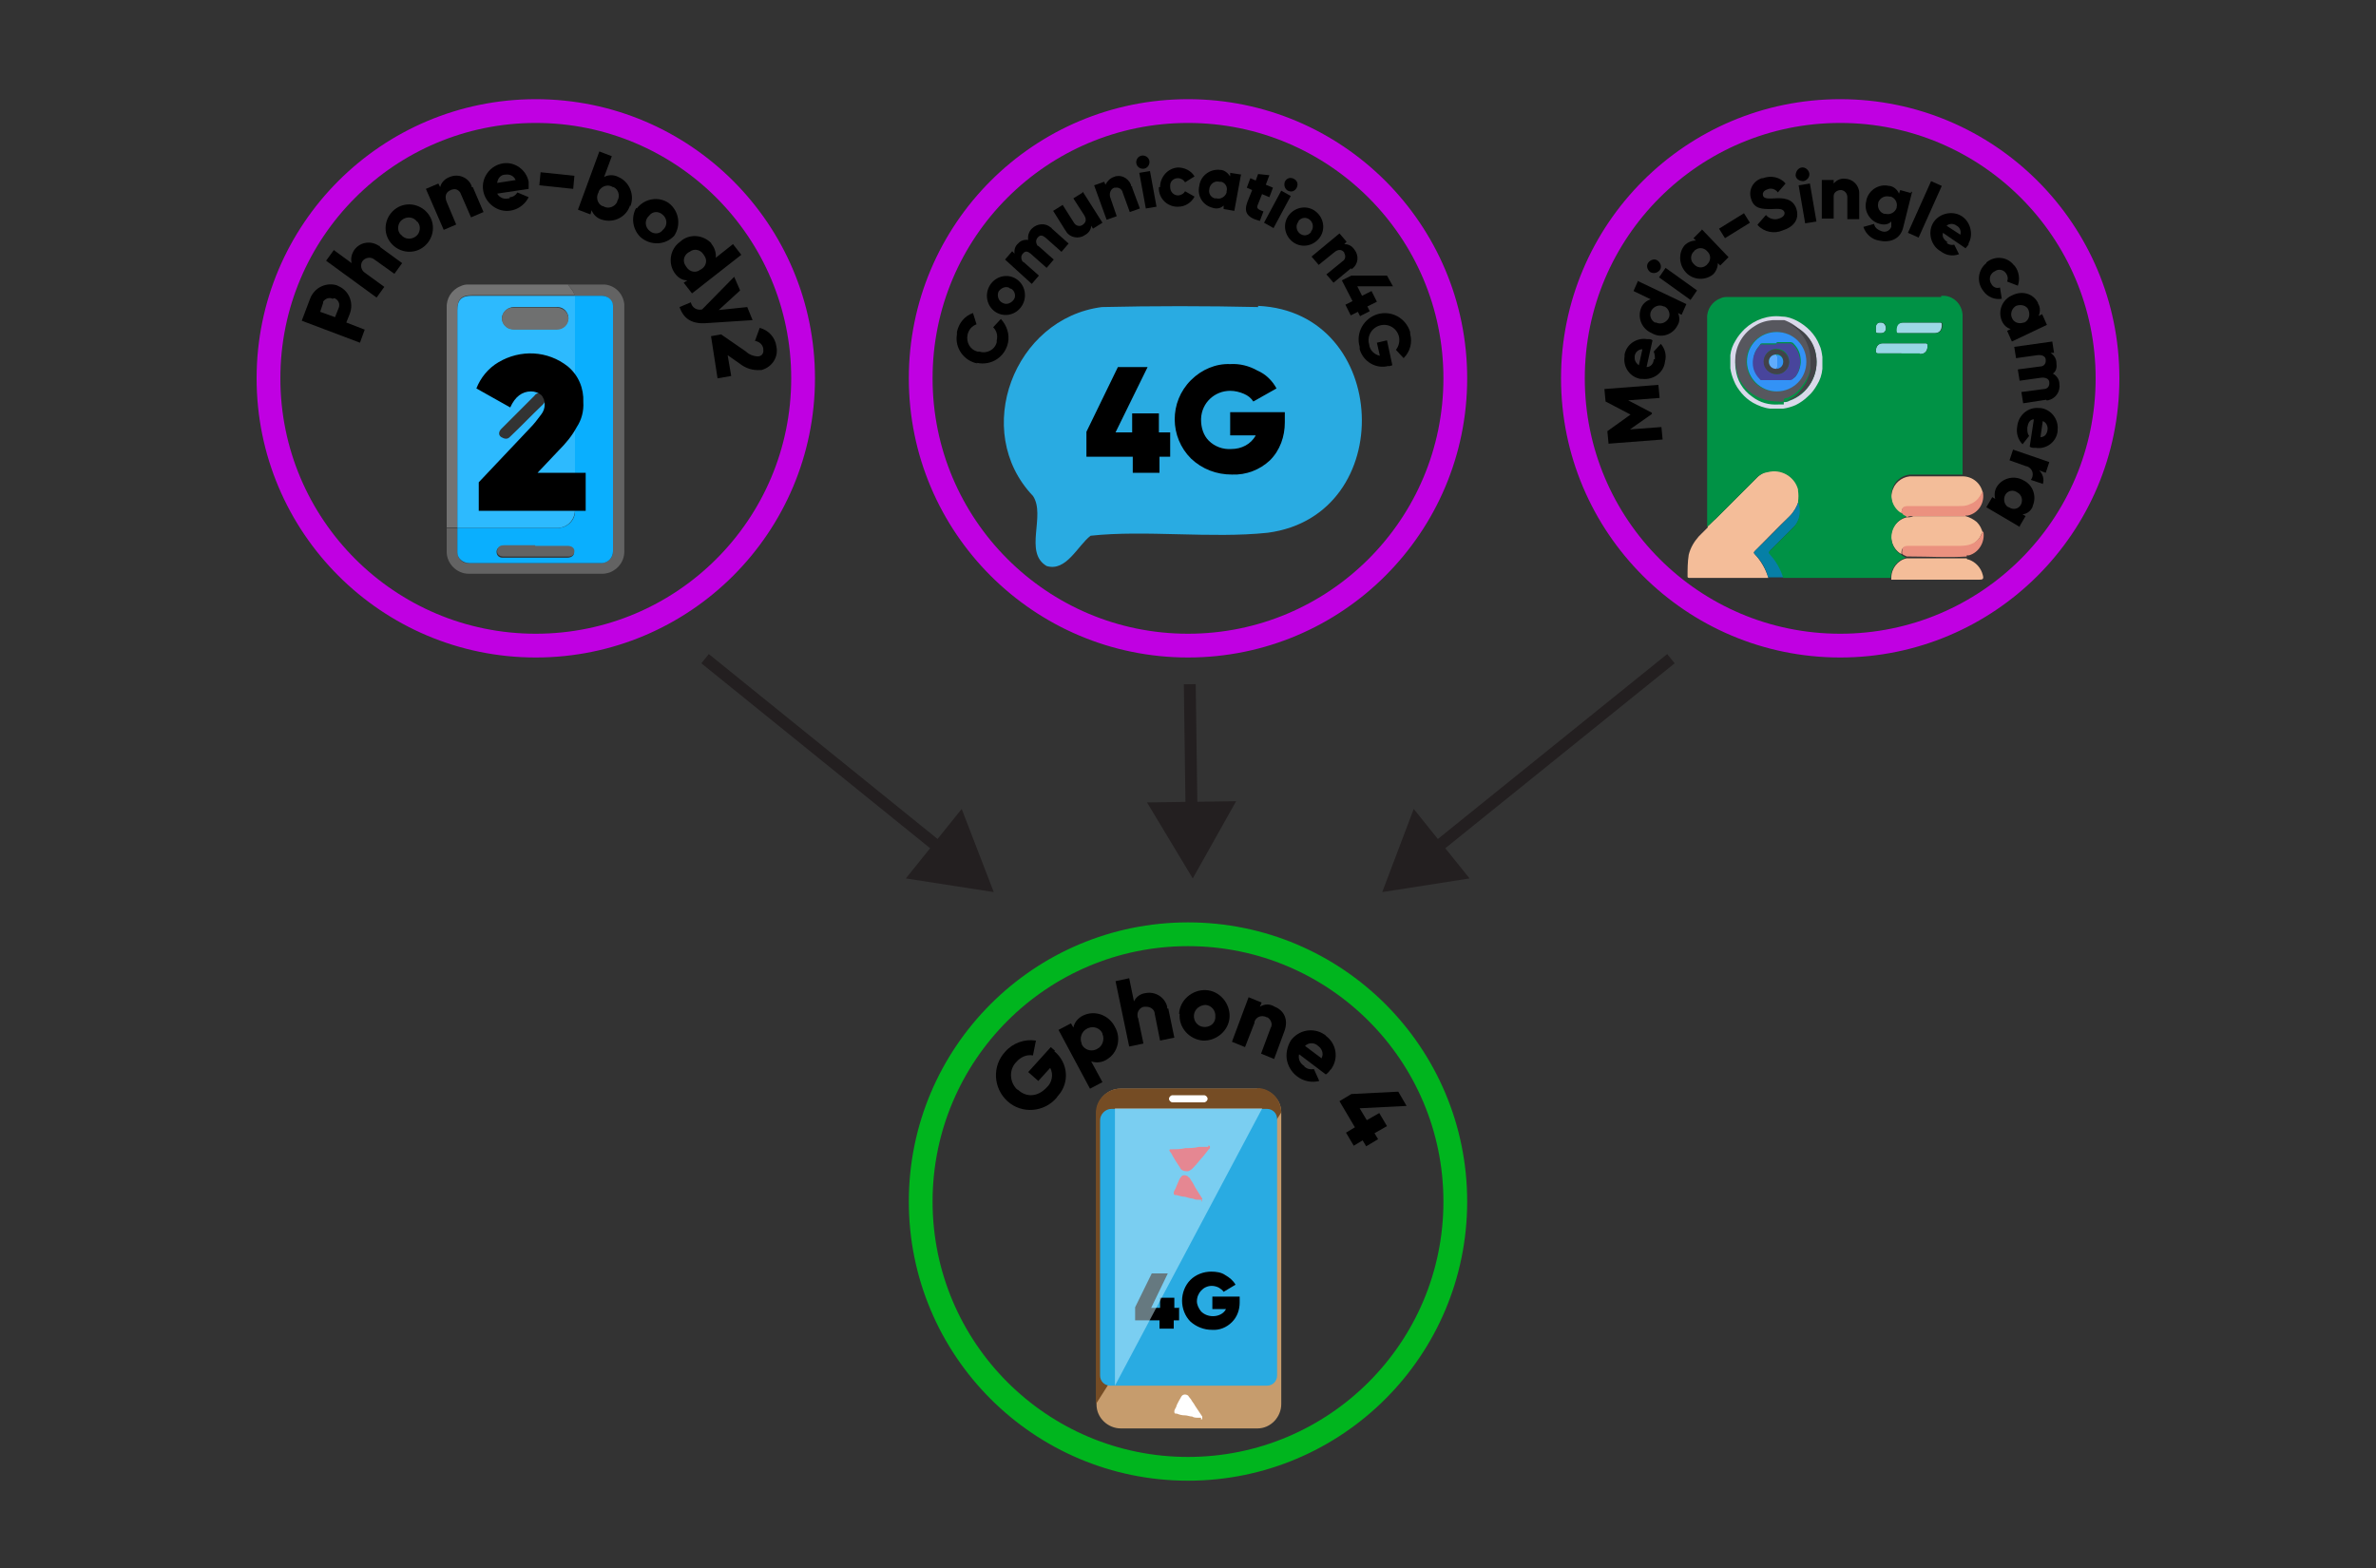 <?xml version="1.0" encoding="UTF-8"?><svg id="Layer_1" xmlns="http://www.w3.org/2000/svg" viewBox="0 0 400 264"><rect x="0" y="0" width="400" height="264" fill="#333333" stroke="none"/><defs><style>.cls-1{fill:#009245;}.cls-2{fill:#fff;}.cls-3{fill:#57575e;}.cls-4{fill:#d9d9ea;}.cls-5{fill:#727272;}.cls-6{fill:#eb917f;}.cls-7{fill:#48459c;}.cls-8{fill:#434348;}.cls-9{fill:#f3bd99;}.cls-10{stroke:#c000e2;}.cls-10,.cls-11{stroke-width:4px;}.cls-10,.cls-11,.cls-12{stroke-miterlimit:10;}.cls-10,.cls-11,.cls-12,.cls-13{fill:none;}.cls-14{fill:#626363;}.cls-15{fill:#3392f5;}.cls-16{fill:#f4bd99;}.cls-11{stroke:#00b51e;}.cls-17{fill:#93dbfe;}.cls-18{fill:#c69c6d;}.cls-12{stroke:#231f20;stroke-width:2px;}.cls-19{fill:#424248;}.cls-20{fill:#6f7070;}.cls-21{fill:#0aaffe;}.cls-22{fill:#97d6e5;}.cls-23{fill:#3392f6;}.cls-24{fill:#ff1d25;}.cls-25{fill:#636363;}.cls-26{fill:#9dd8e6;}.cls-27{fill:#29abe2;}.cls-28{fill:#754c24;}.cls-29{fill:#60acfd;}.cls-30{fill:#ccf2ff;isolation:isolate;opacity:.5;}.cls-31{fill:#231f20;}.cls-32{fill:#2dbafe;}.cls-33{fill:#067fa6;}</style></defs><line class="cls-13" x1="200.3" y1="115.2" x2="200.8" y2="147.9"/><line class="cls-12" x1="200.3" y1="115.2" x2="200.6" y2="137.2"/><polygon class="cls-31" points="193.1 135.1 200.8 147.9 208.1 134.9 193.1 135.1"/><line class="cls-13" x1="118.7" y1="110.9" x2="167.3" y2="150.2"/><line class="cls-12" x1="118.7" y1="110.9" x2="158.9" y2="143.4"/><polygon class="cls-31" points="152.5 147.9 167.3 150.2 161.9 136.2 152.5 147.9"/><line class="cls-13" x1="281.3" y1="110.9" x2="232.7" y2="150.2"/><line class="cls-12" x1="281.3" y1="110.9" x2="241" y2="143.4"/><polygon class="cls-31" points="238 136.2 232.7 150.2 247.4 147.9 238 136.2"/><path class="cls-16" d="m287.5,88.6c.5-.4.9-.9,1.4-1.3l6.8-6.8c1.6-1.7,4.2-1.7,5.9-.1,0,0,0,0,.1.1.6.5,1,1.2,1.1,2,.1.6.1,1.3,0,1.9-.3.9-.8,1.8-1.5,2.5-2,1.9-3.9,3.9-5.8,5.8-.3.3-.3.4,0,.7,1,1.1,1.8,2.5,2.2,3.9h-13.2c-.2,0-.4,0-.4-.2,0-1.2,0-2.5.2-3.7.3-1.2.9-2.2,1.7-3.1l1.5-1.5v-.2Z"/><path class="cls-9" d="m320.1,86.5c-1.5-.8-2.1-2.6-1.4-4.2.5-1.3,1.9-2.2,3.3-2.1h8.4c1.7,0,3.1,1.2,3.4,2.8-.2,0-.2,0-.2.2-.4.9-1.1,1.6-2,1.9-.6.2-1.2.3-1.8.3h-8.4c-1,0-1.2,0-1.3,1.1Z"/><path class="cls-16" d="m320.1,93.3c-1.6-.9-2.2-3-1.3-4.6.5-.8,1.3-1.4,2.2-1.6.4,0,.7,0,1.1-.2h8.8c.7.2,1.3.5,1.9,1,.5.5.8,1.1,1,1.8,0,0-.2,0-.2.2-.6,1.5-2.1,2.4-3.7,2.2h-8.6c-1,0-1.2.2-1.2,1.2Z"/><path class="cls-16" d="m318.4,97.3c0-1.6,1.1-3,2.6-3.3.2,0,.5,0,.7,0,3.1,0,6.3,0,9.4,0,0,.2.2.2.3.2,1.2.4,2.1,1.4,2.4,2.6.2.7,0,.8-.6.8h-14.8v-.2Z"/><path class="cls-33" d="m297.7,97.3c-.4-1.5-1.1-2.8-2.2-3.9-.3-.3-.3-.4,0-.7,2-1.9,3.9-3.9,5.8-5.8.7-.7,1.2-1.6,1.5-2.5.6,1.5.3,3.3-.9,4.4l-3.8,3.8c-.3.3-.3.4,0,.7,1,1.1,1.8,2.5,2.2,3.9h-2.6Z"/><path class="cls-6" d="m331.1,93.7c-3.1.2-6.3,0-9.4,0-.2,0-.5,0-.7,0-.3-.2-.6-.2-.8-.5h0c0-1.1.2-1.3,1.2-1.3h8.6c1.7,0,3-.5,3.7-2.2,0,0,.1-.2.2-.2.3,1.7-.7,3.5-2.4,4h-.4Z"/><path class="cls-6" d="m330.9,86.9h-8.8c-.4,0-.8,0-1.1.2-.2-.2-.6-.2-.8-.6h-.1c.1-1.1.2-1.3,1.3-1.3h8.4c.6,0,1.2,0,1.8-.3.9-.3,1.6-1,2-1.9,0,0,0-.2.2-.2.4,1.8-.7,3.6-2.5,4h-.4Z"/><path class="cls-22" d="m320.1,59.5h-3.8c-.3,0-.5,0-.5-.4,0-.6.3-1.2,1-1.3.1,0,.2,0,.3,0h6.9c.4,0,.5,0,.5.5,0,.6-.3,1.2-1,1.3-.1,0-.2,0-.3,0h-3.1,0Z"/><path class="cls-26" d="m323.1,54.3h3.4c.3,0,.4,0,.4.4q0,1.4-1.3,1.4h-5.9c-.4,0-.5,0-.5-.5,0-.9.4-1.3,1.2-1.3h2.7Z"/><path class="cls-26" d="m315.8,55.1c0-.4.2-.7.6-.8,0,0,.1,0,.2,0,.5,0,.8.3.9.9q0,.9-.9.9c-.9,0-.8,0-.8-.9h0Z"/><path class="cls-9" d="m320.1,86.5h.1c0,0-.1,0-.1,0Z"/><path class="cls-1" d="m326.8,50h-35.8c-.4,0-.9,0-1.3.2-1.4.5-2.4,1.9-2.3,3.4v35.1c.5-.4.9-.9,1.4-1.3l6.8-6.8c.5-.6,1.2-1,2-1.1,2.2-.6,4.5.7,5.1,2.9,0,0,0,.1,0,.2.1.6.1,1.3,0,1.9.6,1.5.3,3.3-.9,4.4l-3.8,3.8c-.3.3-.3.4,0,.7,1,1.1,1.8,2.5,2.2,3.9h18.1c0-1.6,1.1-3,2.6-3.4-.3-.2-.6-.2-.8-.5h0c-1.7-1-2.2-3.2-1.1-4.9.5-.8,1.2-1.3,2-1.5-.2-.2-.6-.2-.8-.6h-.1c-1.5-.9-2.1-2.8-1.4-4.4.5-1.3,1.9-2.2,3.3-2.1h8.4v-26.5c.1-1.9-1.3-3.5-3.1-3.6-.2,0-.3,0-.5,0v.2Zm-11,5.1c0-.4.2-.7.6-.8,0,0,.1,0,.2,0q.9,0,.9.9t-.9.9c-.9,0-.8,0-.8-.9h0Zm7.4,4.4h-6.9c-.3,0-.5,0-.5-.4q0-1.3,1.3-1.3h6.9c.4,0,.5,0,.5.5q0,1.3-1.3,1.3h0Zm2.5-3.4h-5.9c-.4,0-.5,0-.5-.5q0-1.3,1.2-1.3h6.1c.3,0,.4,0,.4.4q0,1.4-1.3,1.4Z"/><path class="cls-4" d="m306.8,61.5h0v.6c-.1,1-.4,1.9-.9,2.7-.4.7-.9,1.4-1.5,1.9-.6.6-1.3,1.1-2.1,1.5-.7.3-1.4.5-2.1.6h-2.2c-1-.1-2-.5-2.9-1-.7-.4-1.4-1-1.9-1.6-.5-.6-1-1.3-1.3-2.1-.3-.7-.5-1.4-.6-2.1v-2.2c.1-.9.4-1.7.9-2.5.4-.7.9-1.3,1.5-1.9,1.7-1.6,4-2.4,6.3-2.1.9,0,1.7.3,2.5.7,1.7.9,3.1,2.3,3.8,4.1.3.6.4,1.3.5,2v1.4h0Zm-6.5,6.2c.3,0,.6,0,.9-.2,3.2-1.1,5.1-4.4,4.5-7.8-.4-2.3-2.1-4.2-4.3-5-.3-.2-.7-.3-1.1-.3h-.2c-.6,0-1.1,0-1.7,0-1.1,0-2.1.4-3,1-2.3,1.4-3.6,4-3.2,6.7.2,1.9,1.2,3.6,2.8,4.7,1.3,1,2.8,1.4,4.4,1.3.3,0,.6,0,.9,0v-.3Z"/><path class="cls-3" d="m300.3,67.6c-.3,0-.6.1-.9,0-1.6,0-3.1-.4-4.4-1.3-1.6-1.1-2.6-2.8-2.8-4.7-.4-2.7.9-5.3,3.2-6.7.9-.6,1.9-.9,3-1h2c1.1.4,2.2,1.1,2.9,2,.4.5.7,1,.9,1.5.4.9.6,1.8.6,2.8v1.5c0,.8-.3,1.5-.7,2.2-.4.7-.9,1.4-1.5,2-.5.5-1.1.8-1.7,1.1-.2,0-.4,0-.6.2v.3Zm-6.3-6.7c0,2.8,2.2,5,5,5s5-2.2,5-5c0-2.8-2.2-5-5-5-2.8,0-5,2.2-5,4.9h0Z"/><path class="cls-8" d="m300.3,67.6c.2,0,.4,0,.6-.2.6-.3,1.2-.6,1.7-1.1.6-.6,1.1-1.3,1.5-2,.3-.7.6-1.4.7-2.2,0-.5,0-1,0-1.5,0-1-.2-1.9-.6-2.8-.2-.5-.5-1-.9-1.5-.7-1-1.7-1.7-2.9-2h-.1c.4,0,.7.2,1.1.3,2.2.8,3.9,2.7,4.3,5,.7,3.4-1.3,6.7-4.5,7.8-.3,0-.6.2-.9.2Z"/><path class="cls-23" d="m294.1,60.9c0-2.8,2.2-5,5-5s5,2.2,5,5-2.2,5-5,5h0c-2.7,0-4.9-2.2-5-4.9h0Zm5-3.1h-2.2c-.3,0-.5,0-.6.2,0,0,0,.1-.1.2-.8.8-1.1,2-1,3.1,0,1,.5,1.9,1.3,2.5,0,0,.2,0,.3,0h4.6c.3,0,.5,0,.7-.3h.1c.8-1,1.1-2.2.9-3.4-.1-.8-.5-1.6-1.1-2.2-.1-.2-.4-.3-.6-.3h-2.3,0Z"/><path class="cls-7" d="m299,57.8h2.3c.2,0,.5.1.6.3.6.6,1,1.4,1.1,2.2.2,1.2-.1,2.4-.9,3.3h-.1c-.2.3-.4.4-.7.4h-4.6c-.1,0-.2,0-.3,0-.7-.7-1.2-1.5-1.3-2.5-.1-1.1.2-2.3,1-3.1,0,0,0-.1.1-.2.2-.2.4-.3.6-.2h2.2Zm2.2,3.1c0-1.2-.9-2.2-2.1-2.2,0,0,0,0,0,0-1.1,0-2.1.9-2.1,2,0,0,0,0,0,.1,0,1.2.9,2.2,2.1,2.2,0,0,0,0,0,0,1.1,0,2.1-.9,2.1-2,0,0,0,0,0-.1Z"/><path class="cls-19" d="m301.2,60.9c0,1.1-.9,2.1-2,2.1,0,0,0,0-.1,0-1.2,0-2.2-.9-2.2-2.1,0,0,0,0,0,0,0-1.1.9-2.1,2-2.1,0,0,0,0,.1,0,1.2,0,2.2,1,2.2,2.2Zm-2.2-1.2c-.6,0-1.2.5-1.2,1.1,0,0,0,0,0,0h0c0,.7.5,1.2,1.2,1.2s1.2-.5,1.2-1.2-.5-1.2-1.2-1.2Z"/><path class="cls-29" d="m299,62.1c-.7,0-1.2-.5-1.2-1.2s.5-1.2,1.2-1.2h0c.1,0,.1.2.2.3,0,.6,0,1.2,0,1.8,0,0,0,.2-.2.3Z"/><path class="cls-15" d="m299,62.1c.1,0,.1-.2.2-.3,0-.6,0-1.2,0-1.8,0,0,0-.2-.2-.3.7,0,1.2.5,1.2,1.2s-.5,1.2-1.2,1.2Z"/><circle class="cls-10" cx="309.8" cy="63.7" r="45"/><path d="m279.2,64.9l.2,2.1-5.3.4,4,2.1v.2l-3.7,2.6,5.3-.4.2,2.1-9.1.7-.2-2.1,3.9-2.8-4.2-2.2-.2-2.1,9.1-.7h0Z"/><path d="m278.6,60.5c0-.4,0-.9-.2-1.3l1.2-1.3c.7.8,1,1.9.7,3-.2,1.8-1.9,3.1-3.8,2.9-.1,0-.2,0-.3,0-1.8-.3-3-2-2.7-3.8,0-.1,0-.2,0-.3.3-1.7,2-2.9,3.8-2.6,0,0,.2,0,.2,0,.2,0,.5,0,.7.2l-1,4.5c.7,0,1.2-.6,1.2-1.3h0Zm-2.1-1.7c-.8,0-1.4.7-1.3,1.5,0,.5.3.9.7,1.2l.6-2.7Z"/><path d="m275.7,47.3l8.2,3.9-.8,1.8-.6-.3c.3.7.3,1.5-.1,2.1-.8,1.6-2.8,2.2-4.3,1.3,0,0,0,0,0,0-1.7-.7-2.5-2.6-1.8-4.3.3-.7.9-1.2,1.6-1.4l-2.9-1.4.8-1.8h0Zm4.4,4.3c-.8-.4-1.7,0-2.1.7-.4.7-.1,1.6.6,2,0,0,.1,0,.2,0,.8.4,1.7,0,2.1-.7.4-.7,0-1.7-.7-2,0,0,0,0-.1,0Z"/><path d="m277.8,45.8c-.5-.4-.7-1.1-.3-1.6.4-.5,1.1-.7,1.6-.3.5.4.7,1.1.3,1.6-.4.5-1.1.6-1.6.3Zm1.5.9l1.1-1.6,5.3,3.8-1.1,1.6-5.3-3.8Z"/><path d="m286.5,38.6l4.5,4.7-1.4,1.4-.4-.4c0,.7-.3,1.4-.8,1.9-1.5,1.2-3.7.9-4.8-.6-1-1.3-1-3.1,0-4.3.5-.5,1.2-.8,1.9-.8l-.4-.4,1.4-1.4h0Zm.9,3.7c-.5-.6-1.4-.7-2-.2,0,0-.2.1-.2.2-.6.5-.7,1.5-.1,2.1,0,0,0,0,.1.1.5.6,1.4.7,2,.2,0,0,.2-.1.2-.2.6-.5.7-1.5.1-2.1,0,0,0,0-.1-.1h0Z"/><path d="m289.4,38.5l4.2-2.6,1,1.6-4.2,2.6-1-1.6Z"/><path d="m295.9,37.8l1.4-1.6c.5.6,1.4.9,2.2.6.9-.3,1-.8.9-1.1-.2-.5-.7-.6-2.2-.5-1.5,0-2.9,0-3.4-1.7-.5-1.5.3-3,1.8-3.5,0,0,.2,0,.2,0,1.3-.5,2.9-.2,3.8.9l-1.3,1.5c-.4-.6-1.2-.8-1.8-.5-.6.2-.8.6-.7,1s.4.6,1.9.5,3.1,0,3.7,1.7c.6,1.8-.4,3.1-2.3,3.7-1.4.6-3.1.3-4.2-.9Z"/><path d="m302.3,29.5c0-.6.4-1.2,1-1.3s1.2.4,1.3,1-.4,1.2-1,1.3c0,0,0,0,0,0-.6,0-1.2-.3-1.3-.9,0,0,0,0,0,0Zm.5,1.7l1.9-.3,1.1,6.4-1.9.3-1.1-6.4Z"/><path d="m313,32.9v4h-2v-3.7c0-.6-.4-1.1-1-1.2,0,0,0,0-.1,0-.6,0-1.2.4-1.2,1,0,0,0,.2,0,.3v3.5h-2v-6.5h2v.6c.5-.6,1.2-.9,1.9-.8,1.3,0,2.4,1.1,2.4,2.4,0,.1,0,.2,0,.3h0Z"/><path d="m321.9,32.3l-1.5,6c-.5,2.1-2.4,2.6-4.1,2.2-1.2-.2-2.2-1.1-2.6-2.3l1.8-.5c.1.5.4.9,1.2,1.2.7.3,1.4,0,1.7-.7,0,0,0-.2,0-.3v-.6c-.5.5-1.2.6-1.9.4-1.7-.4-2.8-2.2-2.3-3.9,0,0,0,0,0-.1.4-1.7,2.1-2.8,3.8-2.4,0,0,0,0,.1,0,.7.1,1.3.6,1.6,1.3l.2-.6,1.8.5v-.2Zm-2.6,2.6c.2-.8-.3-1.6-1-1.8,0,0-.1,0-.2,0-.8-.2-1.6.2-1.9,1,0,0,0,0,0,.1-.2.8.3,1.6,1,1.8,0,0,.1,0,.2,0,.8.2,1.6-.2,1.9-1,0,0,0,0,0-.1Z"/><path d="m325.1,30.5l1.8.8-3.9,8.7-1.8-.8,3.9-8.7Z"/><path d="m327.7,40.9c.4.3.8.4,1.3.3l.8,1.6c-1.1.4-2.2.2-3.1-.5-1.6-.9-2.2-3.1-1.3-4.7.9-1.6,3.1-2.2,4.7-1.3,1.6.9,2.2,3.1,1.3,4.7,0,0,0,.1,0,.2-.2.2-.3.4-.5.6l-3.8-2.6c-.2.7.2,1.2.8,1.6h0Zm2.3-1.3c.2-.6,0-1.3-.6-1.6-.5-.4-1.2-.4-1.7,0l2.3,1.5h0Z"/><path d="m334.4,44.2c1.4-1.2,3.5-1,4.6.4,0,0,.1.1.2.2.7.9.9,2.2.5,3.3l-1.8-.7c.2-.5.1-1-.2-1.4-.4-.6-1.3-.8-1.9-.3,0,0-.1,0-.2.1-.7.5-.8,1.4-.3,2.1,0,0,0,0,0,0,.3.5.9.7,1.4.5l.3,1.9c-1.2.2-2.4-.3-3.1-1.3-1.2-1.5-.9-3.6.5-4.7,0,0,0,0,0,0h0Z"/><path d="m344.6,54.7l-5.9,2.8-.8-1.8.6-.3c-.7-.2-1.2-.7-1.5-1.4-.7-1.7.1-3.6,1.8-4.3,1.6-.8,3.5-.3,4.3,1.3,0,0,0,0,0,.1.4.6.4,1.4.1,2.1l.6-.3.8,1.8h-.1Zm-3.8-.4c.8-.4,1-1.3.7-2.1s-1.3-1-2.1-.7c-.7.4-1,1.3-.7,2,.3.8,1.2,1.1,2,.8,0,0,0,0,.1,0Z"/><path d="m344.5,67.3l-3.9.6-.3-1.9,3.8-.5c.5,0,.9-.4.9-.9,0,0,0-.1,0-.2,0-.6-.6-.9-1.4-.8l-3.6.5-.3-1.9,3.8-.5c.5,0,.9-.4.9-.9,0,0,0-.1,0-.2,0-.6-.6-.9-1.4-.8l-3.6.5-.3-1.9,6.4-.9.3,1.9h-.6c.6.4,1,1,1,1.7.1.7,0,1.4-.6,1.8.6.3,1.1,1,1.1,1.7.2,1.3-.6,2.5-1.9,2.8-.1,0-.2,0-.4,0h.1Z"/><path d="m341.3,72.1c0,.5,0,.9.3,1.3l-1.1,1.4c-.8-.8-1.1-1.9-.9-3,.2-1.9,1.8-3.3,3.7-3.1,0,0,.2,0,.2,0,1.8.2,3.1,1.9,2.9,3.7,0,0,0,.1,0,.2-.2,1.8-1.9,3.1-3.7,2.8,0,0-.1,0-.2,0-.3,0-.5,0-.8-.2l.7-4.6c-.7,0-1,.7-1.1,1.4h0Zm2.2,1.5c.8,0,1.1-.6,1.2-1.2.1-.6-.2-1.3-.8-1.5l-.4,2.8h0Z"/><path d="m344,81.5l-2.1-.7c.5-.7.4-1.6-.3-2.1-.2-.1-.3-.2-.5-.2l-2.8-1,.6-1.8,6.1,2.1-.6,1.8-1.1-.4c.6.6.9,1.5.6,2.3h0Z"/><path d="m340,88.7l-5.6-3.3,1-1.7.5.3c-.2-.7-.1-1.5.3-2.1,1-1.5,3-1.9,4.5-1,1.6.8,2.2,2.7,1.5,4.3,0,0,0,0,0,.1-.3.7-.9,1.2-1.7,1.3l.5.3-1,1.7h.1Zm-1.8-3.3c.7.5,1.6.3,2-.4,0,0,0,0,0,0,.4-.7.2-1.7-.6-2.1,0,0,0,0,0,0-.7-.5-1.6-.3-2,.4,0,0,0,0,0,0-.4.7-.2,1.7.5,2.1,0,0,0,0,0,0h0Z"/><circle class="cls-10" cx="90.2" cy="63.7" r="45"/><path d="m56.8,48.1c1.9.7,2.8,2.8,2.1,4.7,0,0,0,0,0,0l-.6,1.5,3.1,1.2-.8,2.2-9.8-3.7,1.4-3.7c.7-1.9,2.8-2.9,4.7-2.2h-.1Zm-.8,2.2c-.6-.3-1.3,0-1.6.5,0,0,0,.1,0,.2l-.5,1.5,2.5.9.6-1.5c.3-.7,0-1.4-.7-1.7,0,0,0,0,0,0h0Z"/><path d="m64,41.6l3.7,2.7-1.3,1.8-3.5-2.5c-.6-.4-1.5-.2-1.9.4-.4.6-.2,1.5.4,1.9l3.3,2.4-1.3,1.8-8.5-6.2,1.3-1.8,3,2.2c-.2-.8,0-1.6.5-2.3,1-1.3,2.8-1.5,4.1-.6,0,0,0,0,0,0h.1Z"/><path d="m65.8,40.9c-1.4-1.7-1.1-4.2.6-5.6,1.7-1.4,4.2-1.1,5.6.6,1.4,1.7,1.1,4.2-.6,5.6,0,0,0,0,0,0-1.7,1.4-4.2,1.1-5.6-.6Zm4.4-3.6c-.6-.8-1.7-.9-2.5-.3,0,0,0,0,0,0-.7.5-.9,1.6-.4,2.3,0,0,0,.1.2.2.6.8,1.7.9,2.5.3,0,0,0,0,0,0,.7-.5.9-1.6.4-2.3,0,0,0-.1-.2-.2Z"/><path d="m79.6,31.5l1.8,4.2-2.1.9-1.7-3.9c-.2-.6-.8-1-1.4-.8,0,0-.2,0-.3.1-.8.3-1.1,1-.7,2l1.6,3.8-2.1.9-3-6.9,2.1-.9.3.6c.2-.8.8-1.4,1.6-1.7,1.4-.6,3.1,0,3.7,1.5,0,0,0,.2,0,.2h0Z"/><path d="m85.8,33.2c.5,0,1-.3,1.3-.8l1.9.8c-1,2-3.4,2.9-5.4,1.9-2-1-2.9-3.4-1.9-5.4.6-1.2,1.7-2,3-2.2,2-.3,3.9,1.1,4.3,3.1,0,.1,0,.2,0,.3v.9l-5.3.8c.4.7,1.2,1,1.9.8h.2Zm1-2.9c-.3-.7-1-1-1.7-.9-.8,0-1.3.6-1.4,1.4l3.2-.5h0Z"/><path d="m91,29l5.7.6-.2,2.2-5.7-.6.2-2.1h0Z"/><path d="m106.1,34.5c-.6,2-2.7,3.1-4.7,2.5,0,0,0,0,0,0-.8-.2-1.5-.8-1.8-1.6l-.2.7-2.1-.8,3.6-9.8,2.1.8-1.3,3.5c.7-.4,1.7-.4,2.4,0,1.9.8,2.8,3.1,2,5v-.3Zm-2.1-.8c.4-.8.1-1.8-.7-2.2-.1,0-.2,0-.3-.1-.8-.4-1.8,0-2.2.8,0,0,0,.2-.1.3-.4.8-.1,1.8.7,2.2.1,0,.2,0,.3.1.8.4,1.8,0,2.2-.8,0-.1,0-.2.1-.3h0Z"/><path d="m107.2,35.1c1.3-1.7,3.7-2.1,5.4-.9,0,0,0,0,0,0,1.7,1.3,2.1,3.7.9,5.5-1.5,1.6-4,1.7-5.7.2-1.3-1.3-1.6-3.3-.7-4.9Zm4.6,3.4c.6-.7.5-1.8-.3-2.4,0,0,0,0,0,0-.7-.6-1.7-.5-2.2.2,0,0-.1.1-.2.2-.6.7-.5,1.8.3,2.4,0,0,0,0,0,0,.7.6,1.7.5,2.2-.2,0,0,.1-.1.2-.2Z"/><path d="m124.8,42.9l-8.3,6.5-1.4-1.8.6-.4c-.9,0-1.6-.5-2.1-1.2-1.2-1.7-.8-4.1.9-5.3,1.5-1.4,3.8-1.2,5.2.2,0,0,0,0,.1.2.5.6.8,1.5.7,2.3l2.9-2.3,1.4,1.8Zm-6.7,2.4c.8-.5,1-1.5.5-2.2,0,0-.1-.2-.2-.3-.5-.8-1.6-1-2.3-.4,0,0-.1,0-.2.1-.8.5-1,1.5-.5,2.2,0,0,.1.2.2.3.5.8,1.6,1,2.3.4,0,0,.1,0,.2-.1Z"/><path d="m126.7,53.9l-7.7.5c-2.5.2-3.9-.7-4.6-2.7l1.9-.8c.2.9,1,1.4,1.9,1.2,0,0,0,0,0,0l5.4-5.5,1,2.3-3.6,3.3,4.8-.5.9,2.2h0Z"/><path d="m121.4,56.3l4.2,2.9c.5.5,1.3.8,2,.8.6,0,1-.5.9-1.1,0,0,0-.2,0-.2-.1-.7-.7-1.2-1.4-1.3l.8-2.2c1.5.4,2.6,1.6,2.8,3.1.4,1.8-.7,3.5-2.5,4,0,0-.1,0-.2,0-1.3.1-2.5-.3-3.5-1.1l-2-1.4.6,3.5-2.3.4-1.1-7.1,1.7-.3Z"/><path class="cls-25" d="m95.6,47.9h6.1c1.8.1,3.2,1.5,3.4,3.3v41.4c.1,1.7-.9,3.2-2.5,3.8-.4.1-.7.2-1.1.2h-22.6c-2,0-3.7-1.7-3.7-3.7v-4h1.8v4c0,1,.7,1.9,1.7,1.9,0,0,.2,0,.3,0h22.2c1,0,1.9-.7,2-1.8,0,0,0-.2,0-.2v-41c0-1-.7-1.9-1.7-2,0,0-.1,0-.2,0h-4.6c0-.8-.7-1.3-1.1-1.9Z"/><path class="cls-5" d="m95.6,47.9c.4.6,1,1.1,1.1,1.8h-17.3c-1.7,0-2.4.7-2.4,2.4v36.7h-1.8v-36.9c-.1-1.6.8-3.1,2.3-3.7.4-.2.8-.3,1.3-.3h16.8Z"/><path class="cls-32" d="m77,88.9v-36.7c0-1.7.7-2.4,2.4-2.4h17.4v36c0,1.7-1.2,3-2.9,3.1,0,0,0,0-.1,0h-16.8Zm13.1-33.5h3.6c1,0,1.9-.8,2-1.8,0-1-.8-1.9-1.8-1.9,0,0-.1,0-.2,0h-7.2c-1,0-1.9.8-2,1.8,0,1,.8,1.9,1.8,1.9,0,0,.1,0,.2,0h3.6Zm-4.2,22.9c.2,0,.4-.1.6-.3l9.2-9.2c.2-.2.4-.5.3-.8,0-.3-.2-.6-.6-.7-.4-.1-.8,0-1.1.3l-9.1,9.1-.2.2c-.2.3-.2.6,0,.9.2.3.5.5.9.5Zm5.7-11.1c0-.4-.3-.7-.6-.9-.5-.2-.8,0-1.1.4l-5.5,5.5c-.5.5-.5,1.1,0,1.4s1,.4,1.4,0c1.9-1.8,3.7-3.7,5.6-5.5.2-.2.3-.4.4-.7h0l-.2-.2Z"/><path class="cls-21" d="m77.1,88.9h16.7c1.6,0,3-1.2,3-2.8,0,0,0-.2,0-.3v-36h4.5c1,0,1.9.7,1.9,1.7,0,0,0,.2,0,.3v41c0,1-.7,1.9-1.8,2,0,0-.2,0-.2,0h-22.2c-1.1,0-2-.8-2-1.8,0,0,0,0,0,0v-4h0Zm13.1,3.1h-5.4c-.7,0-1.2.3-1.2.9,0,.6.4,1,1,1,0,0,0,0,.1,0h10.8c.7,0,1.2-.4,1.1-.9,0-.6-.6-1-1.2-.9h0s-5.4,0-5.4,0h.2Z"/><path class="cls-20" d="m90.1,55.5h-3.6c-1,0-1.9-.7-2-1.7,0,0,0-.1,0-.2,0-1,.8-1.8,1.8-1.8,0,0,.2,0,.2,0h7.2c1,0,1.9.7,2,1.7,0,0,0,.1,0,.2,0,1-.9,1.8-1.9,1.8,0,0,0,0-.1,0h-3.6Z"/><path class="cls-17" d="m85.9,78.3c-.4,0-.7-.2-.9-.5-.1-.3-.1-.6,0-.9l.2-.2,9.1-9.1c.3-.3.7-.4,1.1-.3.4,0,.5.4.6.7.1.3,0,.6-.3.8l-9.2,9.2c-.2.2-.4.3-.6.3Z"/><path class="cls-14" d="m90.1,91.9h5.4c.7,0,1.2.3,1.2.9s-.4.9-1.1.9h-10.8c-.7,0-1.2-.4-1.1-1s.4-.9,1.2-.9h5.4-.2Z"/><path d="m80.6,86v-4.8l8.6-9.1c.7-.7,1.3-1.5,1.9-2.3.4-.5.6-1.1.6-1.7,0-.6-.2-1.2-.6-1.6-.5-.4-1.1-.6-1.7-.6-1.5,0-2.7.9-3.5,2.7l-5.7-3.2c.7-1.8,2-3.4,3.7-4.4,3.7-2.2,8.3-2,11.7.7,1.8,1.5,2.7,3.7,2.6,6,.1,1.5-.3,3-1.1,4.2-.8,1.5-1.9,2.8-3.1,4l-3.5,3.7h8.1v6.4h-18,0Z"/><circle class="cls-11" cx="200" cy="202.3" r="45"/><path d="m177.5,177c2.3,1.9,2.6,5.2.7,7.4-.1.1-.2.2-.3.4-2.1,2.5-5.9,2.8-8.3.6,0,0,0,0,0,0-2.4-2.2-2.6-5.9-.4-8.3,0,0,0,0,0,0,1.3-1.5,3.3-2.2,5.2-1.9l-.5,2.5c-1.1-.2-2.1.3-2.8,1.1-1.2,1.2-1.2,3.2,0,4.5,0,0,.2.2.3.2,1.4,1.3,3.3,1.2,4.8-.4.9-.8,1.2-2.2.6-3.3l-2,2.2-1.7-1.5,3.8-4.2.7.6h0Z"/><path d="m187.7,172.9c1.1,1.9.5,4.4-1.4,5.5,0,0,0,0,0,0-.8.5-1.7.6-2.6.3l1.9,3.5-2.1,1.1-5.3-9.9,2.1-1.1.4.7c.2-.9.8-1.6,1.6-2,2-1,4.4-.1,5.4,1.9Zm-2.1,1.1c-.4-.9-1.5-1.3-2.4-.9,0,0-.1,0-.2.1-.9.4-1.3,1.6-.9,2.5,0,0,0,0,0,.1.4.9,1.5,1.3,2.4.9,0,0,.1,0,.2-.1.9-.4,1.3-1.6.9-2.5,0,0,0,0,0-.1h0Z"/><path d="m196.7,169.9l1,4.8-2.4.5-.9-4.5c0-.7-.7-1.2-1.4-1.2-.1,0-.2,0-.3,0-.7,0-1.3.8-1.2,1.5,0,.1,0,.3.1.4l.9,4.3-2.4.5-2.3-11,2.3-.5.8,3.9c.4-.8,1.1-1.3,2-1.4,1.6-.3,3.2.7,3.6,2.3,0,0,0,.2,0,.3h.2Z"/><path d="m198.5,170.7c.1-2.3,2.2-4.1,4.5-4s4.1,2.2,4,4.5-2.2,4.1-4.5,4c0,0,0,0,0,0-2.3-.2-4.1-2.2-3.9-4.5,0,0,0,0,0,0Zm6.1.5c.1-1-.6-1.9-1.6-2,0,0,0,0,0,0-1,0-1.9.7-2,1.7-.1,1,.6,1.9,1.6,2,0,0,0,0,0,0,1,.1,1.9-.5,2-1.5,0,0,0-.1,0-.2Z"/><path d="m216.2,173.7l-1.7,4.6-2.2-.9,1.6-4.3c.4-.6.1-1.4-.5-1.8,0,0-.2,0-.3-.1-.8-.3-1.6,0-1.9.8,0,0,0,.1,0,.2l-1.6,4.1-2.2-.9,2.8-7.5,2.2.9-.3.7c.8-.5,1.7-.5,2.5,0,1.5.6,2.4,2.1,1.6,4.2h0Z"/><path d="m219.6,179.6c.5.4,1,.5,1.6.4l.9,2c-2.4.6-4.8-.9-5.4-3.3-.3-1.2,0-2.5.6-3.5,1.3-1.8,3.8-2.3,5.7-1,0,0,.2.1.2.2,1.8,1.3,2.2,3.8.9,5.6,0,0-.1.1-.2.2-.2.3-.4.5-.7.7l-4.5-3.4c-.2.8.2,1.6.9,2h0Zm2.9-1.5c.4-.7,0-1.6-.6-2-.6-.6-1.6-.6-2.2,0l2.8,2.1h0Z"/><path d="m230,193l-.6-1-1.5.9-1.3-2.2,1.5-.9-2.6-4.4,2-1.2,7.9-.4,1.4,2.4-7.9.4,1.2,2,2.1-1.2,1.3,2.2-2.1,1.2.6,1-2,1.2Z"/><path class="cls-18" d="m188.6,183.3h23c2.2,0,4.1,1.8,4.1,4,0,0,0,0,0,0v49.1c0,2.2-1.8,4.1-4,4.1,0,0,0,0,0,0h-23c-2.2,0-4.1-1.8-4.1-4,0,0,0,0,0,0v-49.1c0-2.2,1.8-4.1,4-4.1,0,0,0,0,0,0Z"/><path class="cls-28" d="m211.6,183.3h-23c-2.2,0-4.1,1.8-4.1,4,0,0,0,0,0,0v49.1l31.2-49.1c0-2.2-1.8-4.1-4-4.1,0,0,0,0,0,0Z"/><path class="cls-27" d="m213.3,233.3h-26.4c-.9,0-1.7-.7-1.7-1.7,0,0,0,0,0,0v-43c0-1,.9-1.9,1.9-1.9h26.2c.9,0,1.7.7,1.7,1.7,0,0,0,0,0,0v43.2c0,.9-.7,1.7-1.7,1.7,0,0,0,0,0,0Z"/><path class="cls-2" d="m203.3,185c0,.3-.3.6-.6.6h-5.3c-.3,0-.6-.3-.6-.6h0c0-.3.3-.6.6-.6h5.3c.3,0,.6.3.6.6Z"/><path class="cls-2" d="m202.2,238.7h-.5c-.3,0-.7,0-1-.2-.4,0-.8-.2-1.2-.2-.5,0-.9-.1-1.4-.3h-.2c-.2,0-.2-.2-.2-.4,0-.2.2-.5.3-.7.1-.4.3-.7.5-1.1.1-.2.3-.5.4-.7.2-.3.6-.4,1-.2,0,0,.2.1.2.2.1.1.2.3.4.5.2.4.5.7.7,1.1l1.2,1.8v.2c0,.2,0,.3-.2.3v-.3Z"/><path class="cls-24" d="m202.4,202h-.5c-.4,0-.7,0-1.1-.2-.4,0-.9-.2-1.3-.3-.5,0-1-.2-1.5-.3h-.2c-.2,0-.2-.2-.2-.4s.2-.5.3-.7c.2-.4.3-.8.5-1.2.1-.2.2-.5.4-.7.2-.4.7-.4,1.1-.2,0,0,.1.1.2.2.2.1.3.3.4.5.3.4.5.8.7,1.2.4.6.8,1.3,1.2,1.9v.2c0,.2,0,.3-.2.3l.2-.3Z"/><path class="cls-24" d="m203.3,192.9h.2c.2,0,.2.1.2.3s-.1.2-.2.3c-.5.6-.9,1.2-1.4,1.7-.4.5-.8,1-1.3,1.5-.2.2-.5.4-.8.5-.3,0-.7,0-1-.2-.2-.1-.3-.3-.4-.5-.4-.6-.8-1.2-1.2-1.9-.1-.3-.3-.5-.5-.8h0c-.1-.2,0-.3.2-.3.8,0,1.7,0,2.5-.2.7,0,1.5,0,2.2-.2h1.6v-.2Z"/><path d="m198.5,220.1v2.2h-.9v1.4h-2.4v-1.4h-4.1v-2.2l2.8-5.7h2.7l-2.8,5.8h1.5v-1.7h2.4v1.7h.9,0Z"/><path d="m208.7,218.3v1c0,1.2-.4,2.4-1.3,3.3-.9.9-2.1,1.4-3.4,1.3-1.3,0-2.6-.5-3.6-1.4-.9-.9-1.4-2.2-1.4-3.5,0-1.3.5-2.6,1.4-3.5.9-.9,2.2-1.4,3.5-1.4.8,0,1.7.1,2.4.6.7.4,1.3.9,1.7,1.6l-2,1.2c-.2-.3-.5-.5-.8-.7-.4-.2-.8-.3-1.2-.3-1.4,0-2.5,1.2-2.5,2.6,0,.6.3,1.2.7,1.7.5.5,1.2.8,2,.8.9,0,1.8-.4,2.2-1.2h-2.3v-2.1h4.6Z"/><polygon class="cls-30" points="187.7 233.3 187.7 186.6 212.5 186.6 187.7 233.3"/><circle class="cls-10" cx="200" cy="63.7" r="45"/><path d="m164.6,61.2c-2.3-.4-3.9-2.6-3.5-4.9,0-.1,0-.2,0-.4.3-1.5,1.3-2.7,2.7-3.2l.6,1.9c-.8.3-1.3.9-1.5,1.7-.3,1.3.4,2.6,1.7,2.9,0,0,.2,0,.3,0,1.2.4,2.6-.3,2.9-1.6,0-.1,0-.2,0-.3.2-.8,0-1.6-.6-2.2l1.3-1.4c1,1.1,1.5,2.6,1.2,4-.5,2.4-2.8,3.9-5.2,3.4,0,0,0,0-.1,0Z"/><path d="m167.9,52.7c-1.6-.8-2.2-2.8-1.4-4.4,0,0,0,0,0,0,.8-1.6,2.7-2.3,4.3-1.5,0,0,0,0,0,0,1.6.8,2.2,2.8,1.4,4.4,0,0,0,0,0,0-.8,1.6-2.7,2.3-4.3,1.5,0,0,0,0,0,0Zm2.1-4.2c-.7-.4-1.5,0-1.9.6,0,0,0,0,0,0-.3.7,0,1.6.7,1.9.7.4,1.5,0,1.9-.6,0,0,0,0,0,0,.4-.6.1-1.5-.5-1.8,0,0-.1,0-.2,0Z"/><path d="m177.1,38.5l2.8,2.5-1.2,1.4-2.7-2.4c-.5-.4-.9-.5-1.3,0-.4.4-.3,1,0,1.4,0,0,0,0,.1,0l2.6,2.3-1.2,1.4-2.7-2.4c-.5-.4-.9-.5-1.3,0-.4.4-.3,1,0,1.4,0,0,0,0,.1,0l2.6,2.3-1.2,1.4-4.5-4.1,1.2-1.4.4.4c-.1-.6.1-1.3.6-1.7.4-.5,1.1-.7,1.7-.6-.1-.7.1-1.4.6-1.9.9-.9,2.3-1,3.2-.2,0,0,.1,0,.2.2l-.2-.2Z"/><path d="m182.3,32.3l3.3,5.2-1.6,1-.3-.5c0,.7-.5,1.3-1.1,1.6-1,.7-2.5.4-3.1-.6,0,0-.1-.2-.2-.3l-2-3.2,1.6-1,1.9,3c.3.5.9.7,1.4.4,0,0,0,0,0,0,.6-.4.8-.9.3-1.7l-1.8-2.8,1.6-1h-.1Z"/><path d="m190.6,31.6l1.3,3.5-1.7.6-1.2-3.3c-.1-.5-.6-.9-1.2-.8,0,0-.1,0-.2,0-.6.2-.9.9-.7,1.6,0,0,0,0,0,0l1.1,3.2-1.7.6-2.1-5.8,1.7-.6.2.5c.3-.6.8-1.1,1.4-1.3,1.1-.5,2.4.1,2.9,1.3,0,.1,0,.2.1.3h.1Z"/><path d="m191.3,27.5c-.1-.6.3-1.2.9-1.3.6-.1,1.2.3,1.3.9.1.6-.3,1.2-.9,1.3,0,0,0,0,0,0-.6.1-1.2-.3-1.3-.9Zm.5,1.6l1.8-.3,1.1,6-1.8.3-1.1-6Z"/><path d="m195.3,31.5c0-1.7,1.3-3.2,3-3.3,0,0,0,0,0,0,1.1,0,2.2.5,2.8,1.5l-1.6,1c-.2-.4-.7-.7-1.2-.7-.7,0-1.3.5-1.3,1.2,0,0,0,.2,0,.3,0,.8.6,1.4,1.3,1.4,0,0,0,0,0,0,.5,0,1-.3,1.2-.7l1.6.9c-.5,1-1.6,1.7-2.7,1.7-1.7.1-3.2-1.2-3.3-2.9,0,0,0-.1,0-.2v-.2Z"/><path d="m208.9,29.5l-1.1,6-1.8-.3v-.6c-.5.5-1.2.6-1.8.4-1.7-.4-2.7-2-2.3-3.7,0,0,0,0,0,0,.2-1.7,1.8-2.9,3.5-2.7.7,0,1.3.5,1.7,1.1v-.6c.1,0,1.9.3,1.9.3h0Zm-2.4,2.7c.2-.7-.2-1.4-.9-1.6-.1,0-.2,0-.3,0-.8-.2-1.5.3-1.7,1.1,0,0,0,0,0,.1-.2.7.2,1.4.9,1.6.1,0,.2,0,.3,0,.7.2,1.5-.3,1.7-1,0,0,0-.1,0-.2h0Z"/><path d="m212.5,32.6l-.8,2c-.2.5.2.7,1,1l-.6,1.6c-2.3-.6-2.7-1.6-2.1-3.2l.8-2-.9-.4.6-1.6.9.4.4-1.1,1.9.2-.6,1.6,1.2.5-.6,1.6-1.2-.5h0Z"/><path d="m215.7,32.1l1.6.9-2.9,5.4-1.6-.9,2.9-5.4Zm.6-1.5c.3-.6.9-.8,1.5-.5s.8.9.5,1.5c-.3.6-.9.8-1.5.5,0,0,0,0,0,0-.5-.3-.7-.9-.5-1.5Z"/><path d="m217,36.2c1.1-1.4,3.1-1.7,4.5-.6,1.4,1.1,1.7,3.1.6,4.5-1.1,1.4-3.1,1.7-4.5.6-1.4-1.1-1.7-3.1-.6-4.5,0,0,0,0,0,0Zm3.7,2.8c.5-.6.4-1.5-.2-2,0,0,0,0,0,0-.6-.5-1.4-.4-1.9.2,0,0,0,0,0,.1-.5.6-.4,1.5.2,2,0,0,0,0,0,0,.6.5,1.4.4,1.9-.2,0,0,0,0,0-.1Z"/><path d="m227.4,45.2l-2.9,2.4-1.2-1.4,2.7-2.2c.5-.3.6-.9.3-1.4,0,0,0,0,0-.1-.4-.5-1-.6-1.7,0l-2.6,2.1-1.2-1.4,4.7-3.9,1.2,1.4-.4.4c.7,0,1.3.3,1.7.9.8,1,.7,2.4-.3,3.2,0,0-.2.1-.2.2v-.2Z"/><path d="m229,53.3l-.4-.8-1.2.6-.9-1.8,1.2-.6-1.8-3.5,1.6-.8h6l1,1.8h-6l.8,1.6,1.6-.8.9,1.8-1.6.8.4.8-1.6.8h0Z"/><path d="m233.8,61.6c-2.1.6-4.3-.7-4.9-2.8,0-.1,0-.3,0-.4-.7-2.4.7-4.8,3-5.5,2.4-.7,4.8.7,5.5,3,0,.1,0,.2,0,.3.4,1.5,0,3-1.1,4.1l-1.3-1.4c.5-.6.7-1.5.5-2.3-.4-1.4-1.8-2.2-3.2-1.8-1.4.4-2.2,1.8-1.8,3.2.1,1,.9,1.7,1.8,1.9l-.5-2.2,1.7-.4.9,4.2-.7.2h.1Z"/><path class="cls-27" d="m211.8,51.7c-8.5-.2-17.8-.2-26.3,0-14.8,1.9-22,20.9-11.6,31.8,2.2,3.3-1.6,9.5,2.3,11.8,3.3,1,5.2-3.4,7.4-5.1,9.2-1,20.3.5,29.8-.5,22.1-2.9,20.7-37.2-1.6-38.2v.2Z"/><path d="m197,72.7v4.2h-1.8v2.7h-4.5v-2.7h-7.8v-4.2l5.3-10.9h5l-5.4,11h2.8v-3.2h4.5v3.2h1.9Z"/><path d="m216.3,69.3v1.8c0,2.4-.8,4.7-2.5,6.4-1.7,1.6-4,2.5-6.4,2.4-2.6,0-5-.9-6.9-2.7-3.6-3.6-3.7-9.5,0-13.2,1.8-1.8,4.2-2.8,6.6-2.7,1.6-.1,3.2.3,4.6,1.1,1.4.6,2.5,1.7,3.2,3l-3.9,2.2c-.4-.6-.9-1-1.6-1.3-.7-.3-1.5-.5-2.3-.5-2.6,0-4.8,2-4.9,4.7,0,0,0,.2,0,.2,0,1.3.4,2.6,1.3,3.5,1,1,2.4,1.5,3.8,1.4,1.7,0,3.3-.8,4.1-2.3h-4.3v-3.9h9.2Z"/></svg>